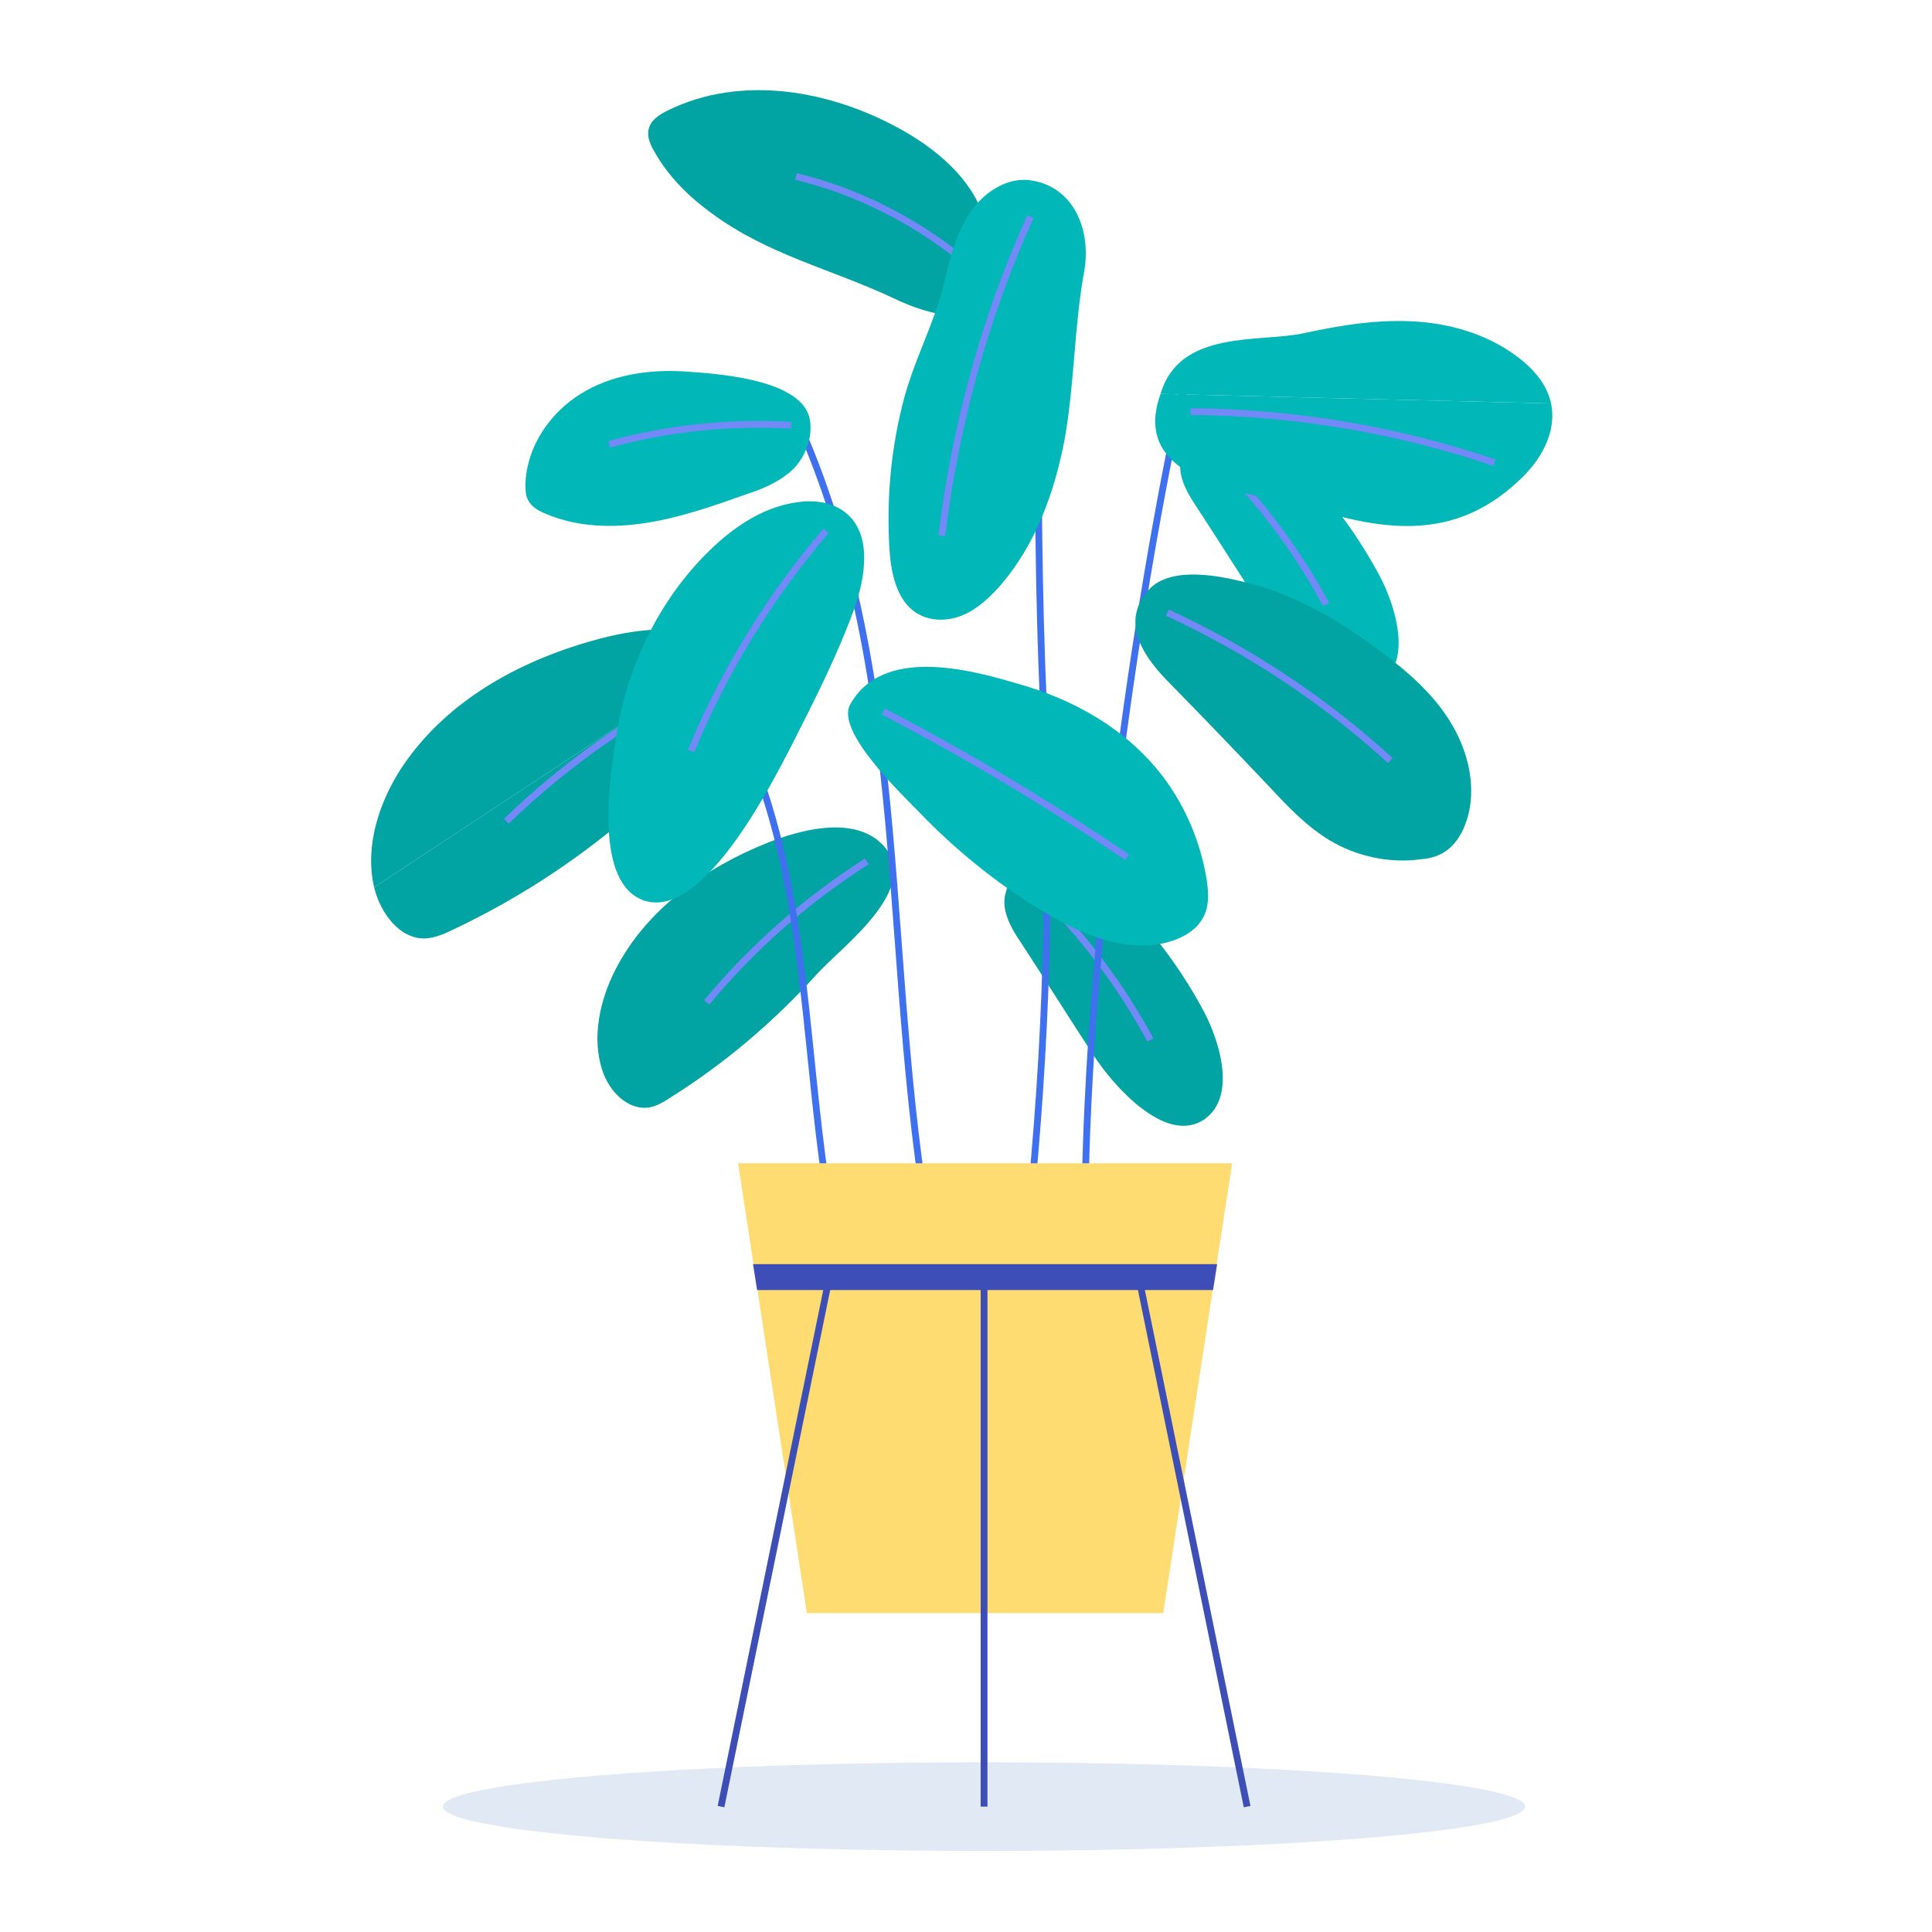 <?xml version="1.0" encoding="utf-8"?>
<!-- Generator: Adobe Illustrator 21.0.0, SVG Export Plug-In . SVG Version: 6.00 Build 0)  -->
<svg version="1.1" id="Layer_1" xmlns="http://www.w3.org/2000/svg" xmlns:xlink="http://www.w3.org/1999/xlink" x="0px" y="0px"
	 viewBox="0 0 283.5 283.5" style="enable-background:new 0 0 283.5 283.5;" xml:space="preserve">
<style type="text/css">
	.st0{fill:#E1E9F4;}
	.st1{fill:none;stroke:#93A5F9;stroke-miterlimit:10;}
	.st2{fill:#02A3A3;}
	.st3{fill:none;stroke:#7289F7;stroke-miterlimit:10;}
	.st4{fill:#02B7B7;}
	.st5{fill:none;stroke:#3F71EF;stroke-miterlimit:10;}
	.st6{fill:#FFDC72;}
	.st7{fill:#3D4FB7;}
	.st8{fill:none;stroke:#3D4FB7;stroke-miterlimit:10;}
	.st9{fill:#F2F9FF;}
</style>
<ellipse class="st0" cx="144.4" cy="265.1" rx="79.4" ry="6.5"/>
<path class="st1" d="M201,265.1"/>
<path id="XMLID_139_" class="st2" d="M149.7,128c-1,0.7-1.8,1.7-2.1,2.9c-0.8,2.5,0.7,5.2,2.2,7.4c3.6,5.5,7.1,11.1,10.7,16.6
	c2.8,4.3,10.6,13.3,16.3,9.3c4.7-3.4,2.1-11.5-0.1-15.7c-3.1-5.8-7-11.2-11.6-15.8c-2.1-2.1-4.3-4.1-7-5.2
	C155.3,126.3,152.1,126.3,149.7,128z"/>
<path id="XMLID_39_" class="st3" d="M153,131.4c6.2,6.2,11.6,13.4,15.8,21.2"/>
<path id="XMLID_474_" class="st4" d="M175.5,64.1c-1,0.7-1.8,1.7-2.1,2.9c-0.8,2.5,0.7,5.2,2.2,7.4c3.6,5.5,7.1,11.1,10.7,16.6
	c2.8,4.3,10.6,13.3,16.3,9.3c4.7-3.4,2.1-11.5-0.1-15.7c-3.1-5.8-7-11.2-11.6-15.8c-2.1-2.1-4.3-4.1-7-5.2
	C181.1,62.4,177.9,62.4,175.5,64.1z"/>
<path id="XMLID_84_" class="st3" d="M178.8,67.5c6.2,6.2,11.6,13.4,15.8,21.2"/>
<path id="XMLID_578_" class="st2" d="M128.8,123.3c-4.3-3.4-11.4-1.5-16,0.3c-9.1,3.6-17.9,9.7-22.5,18.7c-2.3,4.5-3.5,10-1.9,14.8
	c1,3.1,3.8,5.9,6.9,5.4c1.1-0.2,2.1-0.8,3-1.4c8-5,15.3-11.2,21.7-18.3C124,138.5,136.3,129.5,128.8,123.3"/>
<path id="XMLID_435_" class="st3" d="M103.7,147.1c6.7-8.1,14.7-15.1,23.5-20.7"/>
<path id="XMLID_64_" class="st2" d="M145,34.6c-0.9-7-6.7-12.2-12.6-15.5c-10.5-5.9-23.6-8.2-34.4-2.9c-1.2,0.6-2.5,1.4-2.8,2.7
	c-0.3,1.1,0.2,2.3,0.8,3.3c2,3.6,5,6.6,8.3,9c8.3,6.2,17.8,8.3,26.9,12.6c5.2,2.5,11.8,4.1,16.3,0.4"/>
<path id="XMLID_377_" class="st5" d="M115.6,58.7c19.3,40.2,13,84,21.9,128"/>
<path id="XMLID_404_" class="st5" d="M178.9,51.7c-3.5,0.2-5.1,4.5-5.9,8.1c-7.4,35-13.8,84-13.8,119.9"/>
<path id="XMLID_405_" class="st5" d="M106.5,102.8c15.4,29.1,9.5,61.5,19.6,93"/>
<path id="XMLID_25_" class="st2" d="M54.9,130.2c0.9,3.8,3.8,7.7,7.6,7.5c1.3-0.1,2.6-0.6,3.8-1.2c10.2-4.8,19.7-11.1,28.1-18.7
	c5.1-4.6,20.9-13.6,12.8-22.1"/>
<path id="XMLID_406_" class="st2" d="M107.2,95.7c-4.7-4.7-13.4-3.5-19.1-2c-11.4,3-22.5,8.9-29.2,19c-3.3,5.1-5.4,11.5-4,17.5"/>
<path id="XMLID_369_" class="st3" d="M74.3,120.5c9-8.7,19.4-15.9,30.6-21.3"/>
<path id="XMLID_480_" class="st4" d="M118.7,61c-1.8-5.5-13.9-6.2-18.4-6.5c-5.2-0.3-10.6,0.5-15.1,3.3c-4.5,2.8-7.9,7.7-8.1,13.2
	c0,0.8,0,1.7,0.4,2.4c0.5,1,1.6,1.6,2.6,2c4.7,2,9.9,2.1,14.9,1.3c5-0.8,9.8-2.5,14.6-4.2c2.1-0.7,4.1-1.5,5.9-2.9
	C117.9,67.9,119.6,64.1,118.7,61"/>
<path id="XMLID_437_" class="st3" d="M89.4,65.2c8.7-2.4,17.7-3.3,26.7-2.8"/>
<path id="XMLID_518_" class="st4" d="M90.4,108.2c-0.9,5.8-3.2,20.5,3.5,23.7c8.8,4.1,19.3-16.8,22.4-22.8c3.3-6.5,6.6-13,9.1-19.9
	c1.6-4.6,2.5-10.5-1-13.7c-2-1.8-4.8-2.2-7.4-1.8c-5.3,0.7-9.9,4-13.7,7.9C96.4,88.7,91.9,98.2,90.4,108.2z"/>
<path id="XMLID_441_" class="st3" d="M101.4,110.2c4.9-11.8,11.6-22.7,19.8-32.3"/>
<path id="XMLID_62_" class="st3" d="M116.8,25.9c8.7,2.1,16.9,6.2,24,11.8"/>
<path id="XMLID_403_" class="st5" d="M152.7,34.6c0,0-1,37.2,0.4,68.6c1.2,26.8,0.5,49.7-2.2,76.4"/>
<path id="XMLID_496_" class="st4" d="M150.7,26.4c-3.4-0.2-6.6,2.1-8.5,5c-1.9,2.9-2.8,6.4-3.6,9.9c-1.5,6.3-4.7,11.9-6.2,18.2
	c-1.7,6.8-2.3,13.8-1.9,20.8c0.2,3.6,1,7.7,3.9,9.6c2,1.3,4.6,1.3,6.8,0.4c2.2-0.9,4-2.6,5.6-4.4c5.1-5.9,7.9-13.5,9.4-21.3
	c1.5-8.3,1.4-16.7,2.9-24.8C160.2,33.4,157.3,27,150.7,26.4"/>
<path id="XMLID_61_" class="st3" d="M138.2,78.6c2-16.2,6.3-32,13-46.8"/>
<g id="XMLID_359_">
	<g id="XMLID_187_">
		<polygon id="XMLID_358_" class="st6" points="170.7,236.7 118.4,236.7 108.3,170.7 180.8,170.7 		"/>
		<polygon id="XMLID_214_" class="st7" points="178,189.3 178.6,185.5 110.5,185.5 111.1,189.3 		"/>
	</g>
	<line id="XMLID_182_" class="st8" x1="121.7" y1="187.4" x2="105.8" y2="265.1"/>
	<line id="XMLID_181_" class="st8" x1="167.1" y1="187.4" x2="183" y2="265.1"/>
	<line id="XMLID_160_" class="st8" x1="144.4" y1="187.4" x2="144.4" y2="265.1"/>
</g>
<path id="XMLID_513_" class="st2" d="M168.8,86.3c3.7-3.6,12-1.5,16.6-0.1c6.8,2.1,13.3,6.3,18.9,10.7c3.7,2.9,7.1,6.2,9.3,10.4
	c2.2,4.2,3.1,9.3,1.4,13.7c-0.6,1.6-1.6,3.1-3,4c-1.1,0.7-2.3,1-3.6,1.1c-4.5,0.6-9.3-0.4-13.3-2.8c-3.3-2-6-4.8-8.6-7.6
	c-5.1-5.4-10.3-10.8-15.5-16.1C167.4,95.8,164.4,90.9,168.8,86.3"/>
<path id="XMLID_471_" class="st3" d="M204,111.6c-9.7-8.9-20.8-16.2-32.7-21.7"/>
<path id="XMLID_63_" class="st4" d="M124.8,103.3c-2.4,3.9,7.8,13.5,10.1,15.9c5.3,5.5,11.2,10.3,17.6,14.2
	c5.7,3.5,12.3,6.5,18.7,4.9c2.3-0.6,4.7-1.9,5.6-4.2c0.7-1.7,0.5-3.6,0.2-5.4c-0.9-5.2-3-10.2-6.1-14.4c-5.4-7.3-13.5-11.8-22-14.1
	C141.8,98.1,129.5,95,124.8,103.3"/>
<path id="XMLID_65_" class="st3" d="M129.6,104.4c12.3,6.4,24.3,13.6,35.8,21.4"/>
<path id="XMLID_3_" class="st4" d="M227.6,59.2c0.9,4.3-1.6,8.5-4.8,11.4c-9.4,8.8-19.6,7.3-30.4,4c-7.6-2.3-27-3.2-22.1-16.8"/>
<path id="XMLID_519_" class="st4" d="M170.3,57.8c2.8-9.5,14.5-7.5,21-8.9c5.5-1.2,11.1-2.1,16.7-1.7c5.6,0.4,11.2,2.2,15.6,5.9
	c1.9,1.6,3.5,3.7,4,6.1"/>
<path id="XMLID_473_" class="st3" d="M219.3,67.9c-14.4-4.9-29.5-7.4-44.6-7.5"/>
<g>
	<g>
		<path class="st8" d="M68.5,265.1"/>
		<path class="st8" d="M68.5,58.8"/>
	</g>
	<line class="st9" x1="84" y1="53" x2="84" y2="64.7"/>
</g>
</svg>
